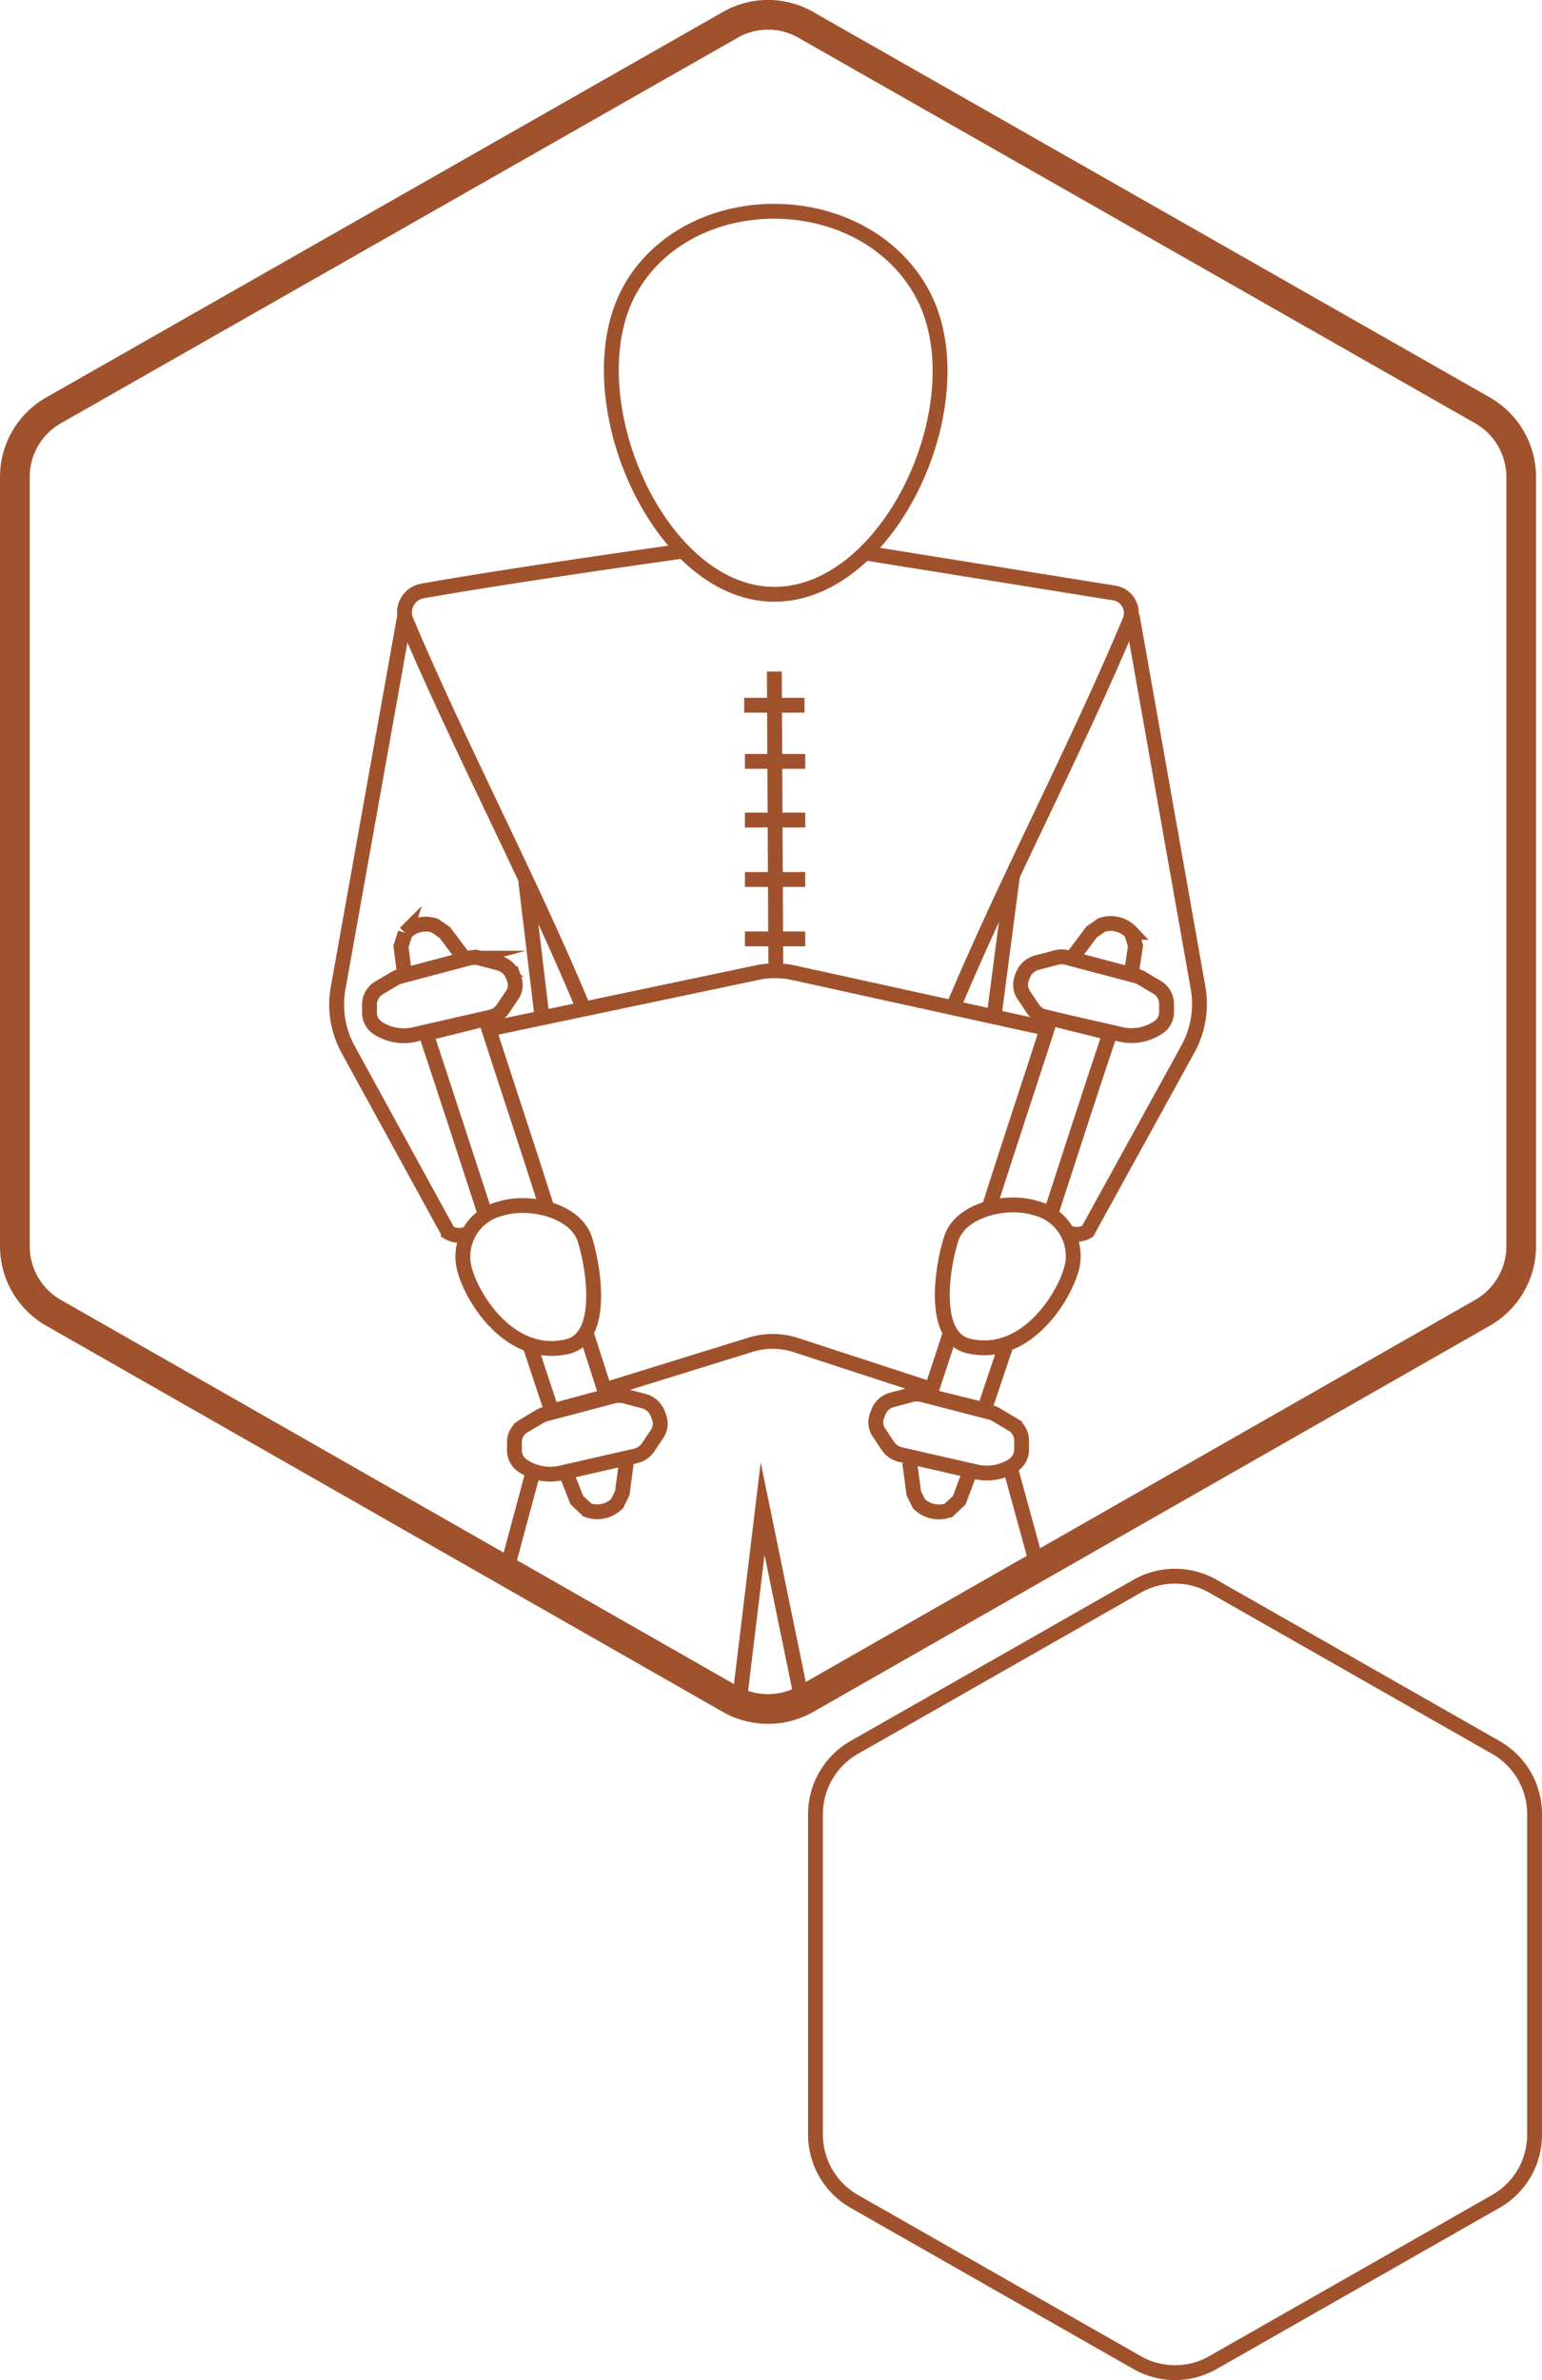 <svg xmlns="http://www.w3.org/2000/svg" viewBox="0 0 103.83 160.23"><defs><style>.cls-1,.cls-2{fill:none;stroke:sienna;stroke-miterlimit:10;}.cls-1{stroke-width:2px;}</style></defs><g id="Capa_2" data-name="Capa 2"><g id="Capa_7" data-name="Capa 7"><path class="cls-1" d="M1,32.11V83.9a5.16,5.16,0,0,0,2.6,4.48l45.56,26a5.17,5.17,0,0,0,5.11,0l45.56-26a5.18,5.18,0,0,0,2.6-4.48V32.11a5.18,5.18,0,0,0-2.6-4.48L54.27,1.68a5.12,5.12,0,0,0-5.11,0L3.6,27.63A5.16,5.16,0,0,0,1,32.11Z"/><path class="cls-2" d="M62,19.58c-4-7-15.27-7.15-19.4-.39-4.24,6.92,1.5,20.73,9.46,20.82S66.06,26.67,62,19.58Z"/><path class="cls-2" d="M39.21,67.7C35.61,59.09,31,50.41,27.35,41.79a1.46,1.46,0,0,1,1.09-2C34.4,38.72,46,37.1,46,37.1"/><path class="cls-2" d="M58.39,37.25l16.68,2.68a1.36,1.36,0,0,1,1,1.87c-3.63,8.68-8.25,17.35-11.88,26"/><line class="cls-2" x1="36.5" y1="68.5" x2="35.4" y2="59.31"/><path class="cls-2" d="M27.24,41.51l-4.47,25a6.28,6.28,0,0,0,.68,4.16l6.74,12.3a1.46,1.46,0,0,0,1.48,0"/><path class="cls-2" d="M39.38,83.44c.61,1.94,1.35,6.64-1.18,7.22-3.73.86-6.25-3-6.86-5a3.32,3.32,0,0,1,2.37-4.29C35.66,80.76,38.76,81.49,39.38,83.44Z"/><path class="cls-2" d="M35.6,90.33,37.15,95,40.84,94l-1.38-4.29"/><path class="cls-2" d="M36.81,81.27c-1.27-4-2.85-8.72-4.12-12.68l-4,1c1.22,3.66,2.8,8.55,4,12.21"/><path class="cls-2" d="M25.5,69.25h0a1.25,1.25,0,0,1-.62-1l0-.61a1.3,1.3,0,0,1,.64-1.13l1.06-.63a1.51,1.51,0,0,1,.37-.15l4.61-1.22a1.44,1.44,0,0,1,.77,0l1.28.34a1.35,1.35,0,0,1,.92.82l.1.26A1.18,1.18,0,0,1,34.48,67l-.61.91a1.35,1.35,0,0,1-.85.57l-5.08,1.16A3.21,3.21,0,0,1,25.5,69.25Z"/><path class="cls-2" d="M35.26,98.72h0a1.25,1.25,0,0,1-.62-1v-.61A1.25,1.25,0,0,1,35.27,96l1.06-.63a1.46,1.46,0,0,1,.36-.16l4.62-1.22a1.63,1.63,0,0,1,.76,0l1.28.34a1.37,1.37,0,0,1,.93.82l.1.26a1.24,1.24,0,0,1-.13,1.12l-.61.91a1.39,1.39,0,0,1-.85.58l-5.08,1.16A3.28,3.28,0,0,1,35.26,98.72Z"/><path class="cls-2" d="M27.21,65.37,27,63.71l.29-.9a1.9,1.9,0,0,1,2-.49l.67.47,1.29,1.72"/><path class="cls-2" d="M38.22,99.42l.62,1.57.71.67a1.91,1.91,0,0,0,2-.43l.35-.71.28-2.09"/><line class="cls-2" x1="66.93" y1="68.46" x2="68.18" y2="58.91"/><path class="cls-2" d="M76.23,41.44l4.43,25A6.3,6.3,0,0,1,80,70.6L73.23,82.9a1.45,1.45,0,0,1-1.47,0"/><path class="cls-2" d="M64.05,83.4c-.62,1.94-1.36,6.63,1.18,7.22,3.73.86,6.25-3.05,6.86-5a3.32,3.32,0,0,0-2.37-4.29C67.77,80.72,64.66,81.45,64.05,83.4Z"/><path class="cls-2" d="M67.83,90.29l-1.55,4.62L62.59,94,64,89.7"/><path class="cls-2" d="M66.62,81.23c1.27-4,2.85-8.72,4.12-12.68l4,1c-1.23,3.66-2.81,8.55-4,12.21"/><path class="cls-2" d="M77.93,69.21h0a1.25,1.25,0,0,0,.62-1l0-.61a1.3,1.3,0,0,0-.64-1.13l-1.06-.63a1.69,1.69,0,0,0-.37-.15l-4.62-1.22a1.4,1.4,0,0,0-.76,0l-1.28.34a1.37,1.37,0,0,0-.93.82l-.1.26A1.24,1.24,0,0,0,68.94,67l.61.91a1.4,1.4,0,0,0,.85.57l5.08,1.16A3.23,3.23,0,0,0,77.93,69.21Z"/><path class="cls-2" d="M68.17,98.68h0a1.3,1.3,0,0,0,.62-1V97a1.27,1.27,0,0,0-.64-1.12l-1.06-.63a1.53,1.53,0,0,0-.37-.16L62.12,93.9a1.51,1.51,0,0,0-.76,0l-1.28.34a1.35,1.35,0,0,0-.93.82l-.1.26a1.24,1.24,0,0,0,.13,1.12l.61.91a1.39,1.39,0,0,0,.85.58l5.08,1.16A3.28,3.28,0,0,0,68.17,98.68Z"/><path class="cls-2" d="M76.21,65.33l.25-1.66-.29-.9a1.9,1.9,0,0,0-2-.49l-.67.47-1.29,1.72"/><path class="cls-2" d="M65.2,99.38,64.59,101l-.71.67a1.91,1.91,0,0,1-2-.43l-.35-.71-.28-2.09"/><path class="cls-2" d="M70.18,69.17,53.39,65.48a5.76,5.76,0,0,0-2.41,0L33.25,69.21"/><path class="cls-2" d="M62.79,93.56l-9.19-3a5.06,5.06,0,0,0-3.15,0L40.63,93.6"/><line class="cls-2" x1="52.14" y1="45.21" x2="52.24" y2="65.38"/><line class="cls-2" x1="50.11" y1="47.48" x2="54.17" y2="47.48"/><line class="cls-2" x1="50.16" y1="51.26" x2="54.22" y2="51.26"/><line class="cls-2" x1="50.16" y1="55.21" x2="54.22" y2="55.21"/><line class="cls-2" x1="50.16" y1="59.21" x2="54.22" y2="59.21"/><line class="cls-2" x1="50.16" y1="63.21" x2="54.22" y2="63.21"/><path class="cls-2" d="M54.91,122.13v21.59a5.18,5.18,0,0,0,2.6,4.48l19.06,10.86a5.15,5.15,0,0,0,5.1,0l19.06-10.86a5.16,5.16,0,0,0,2.6-4.48V122.13a5.16,5.16,0,0,0-2.6-4.48L81.67,106.79a5.15,5.15,0,0,0-5.1,0L57.51,117.65A5.18,5.18,0,0,0,54.91,122.13Z"/><line class="cls-2" x1="35.89" y1="99.1" x2="34.11" y2="105.73"/><line class="cls-2" x1="68" y1="98.71" x2="69.98" y2="105.92"/><polyline class="cls-2" points="49.87 113.84 51.35 101.57 53.83 113.64"/></g></g></svg>